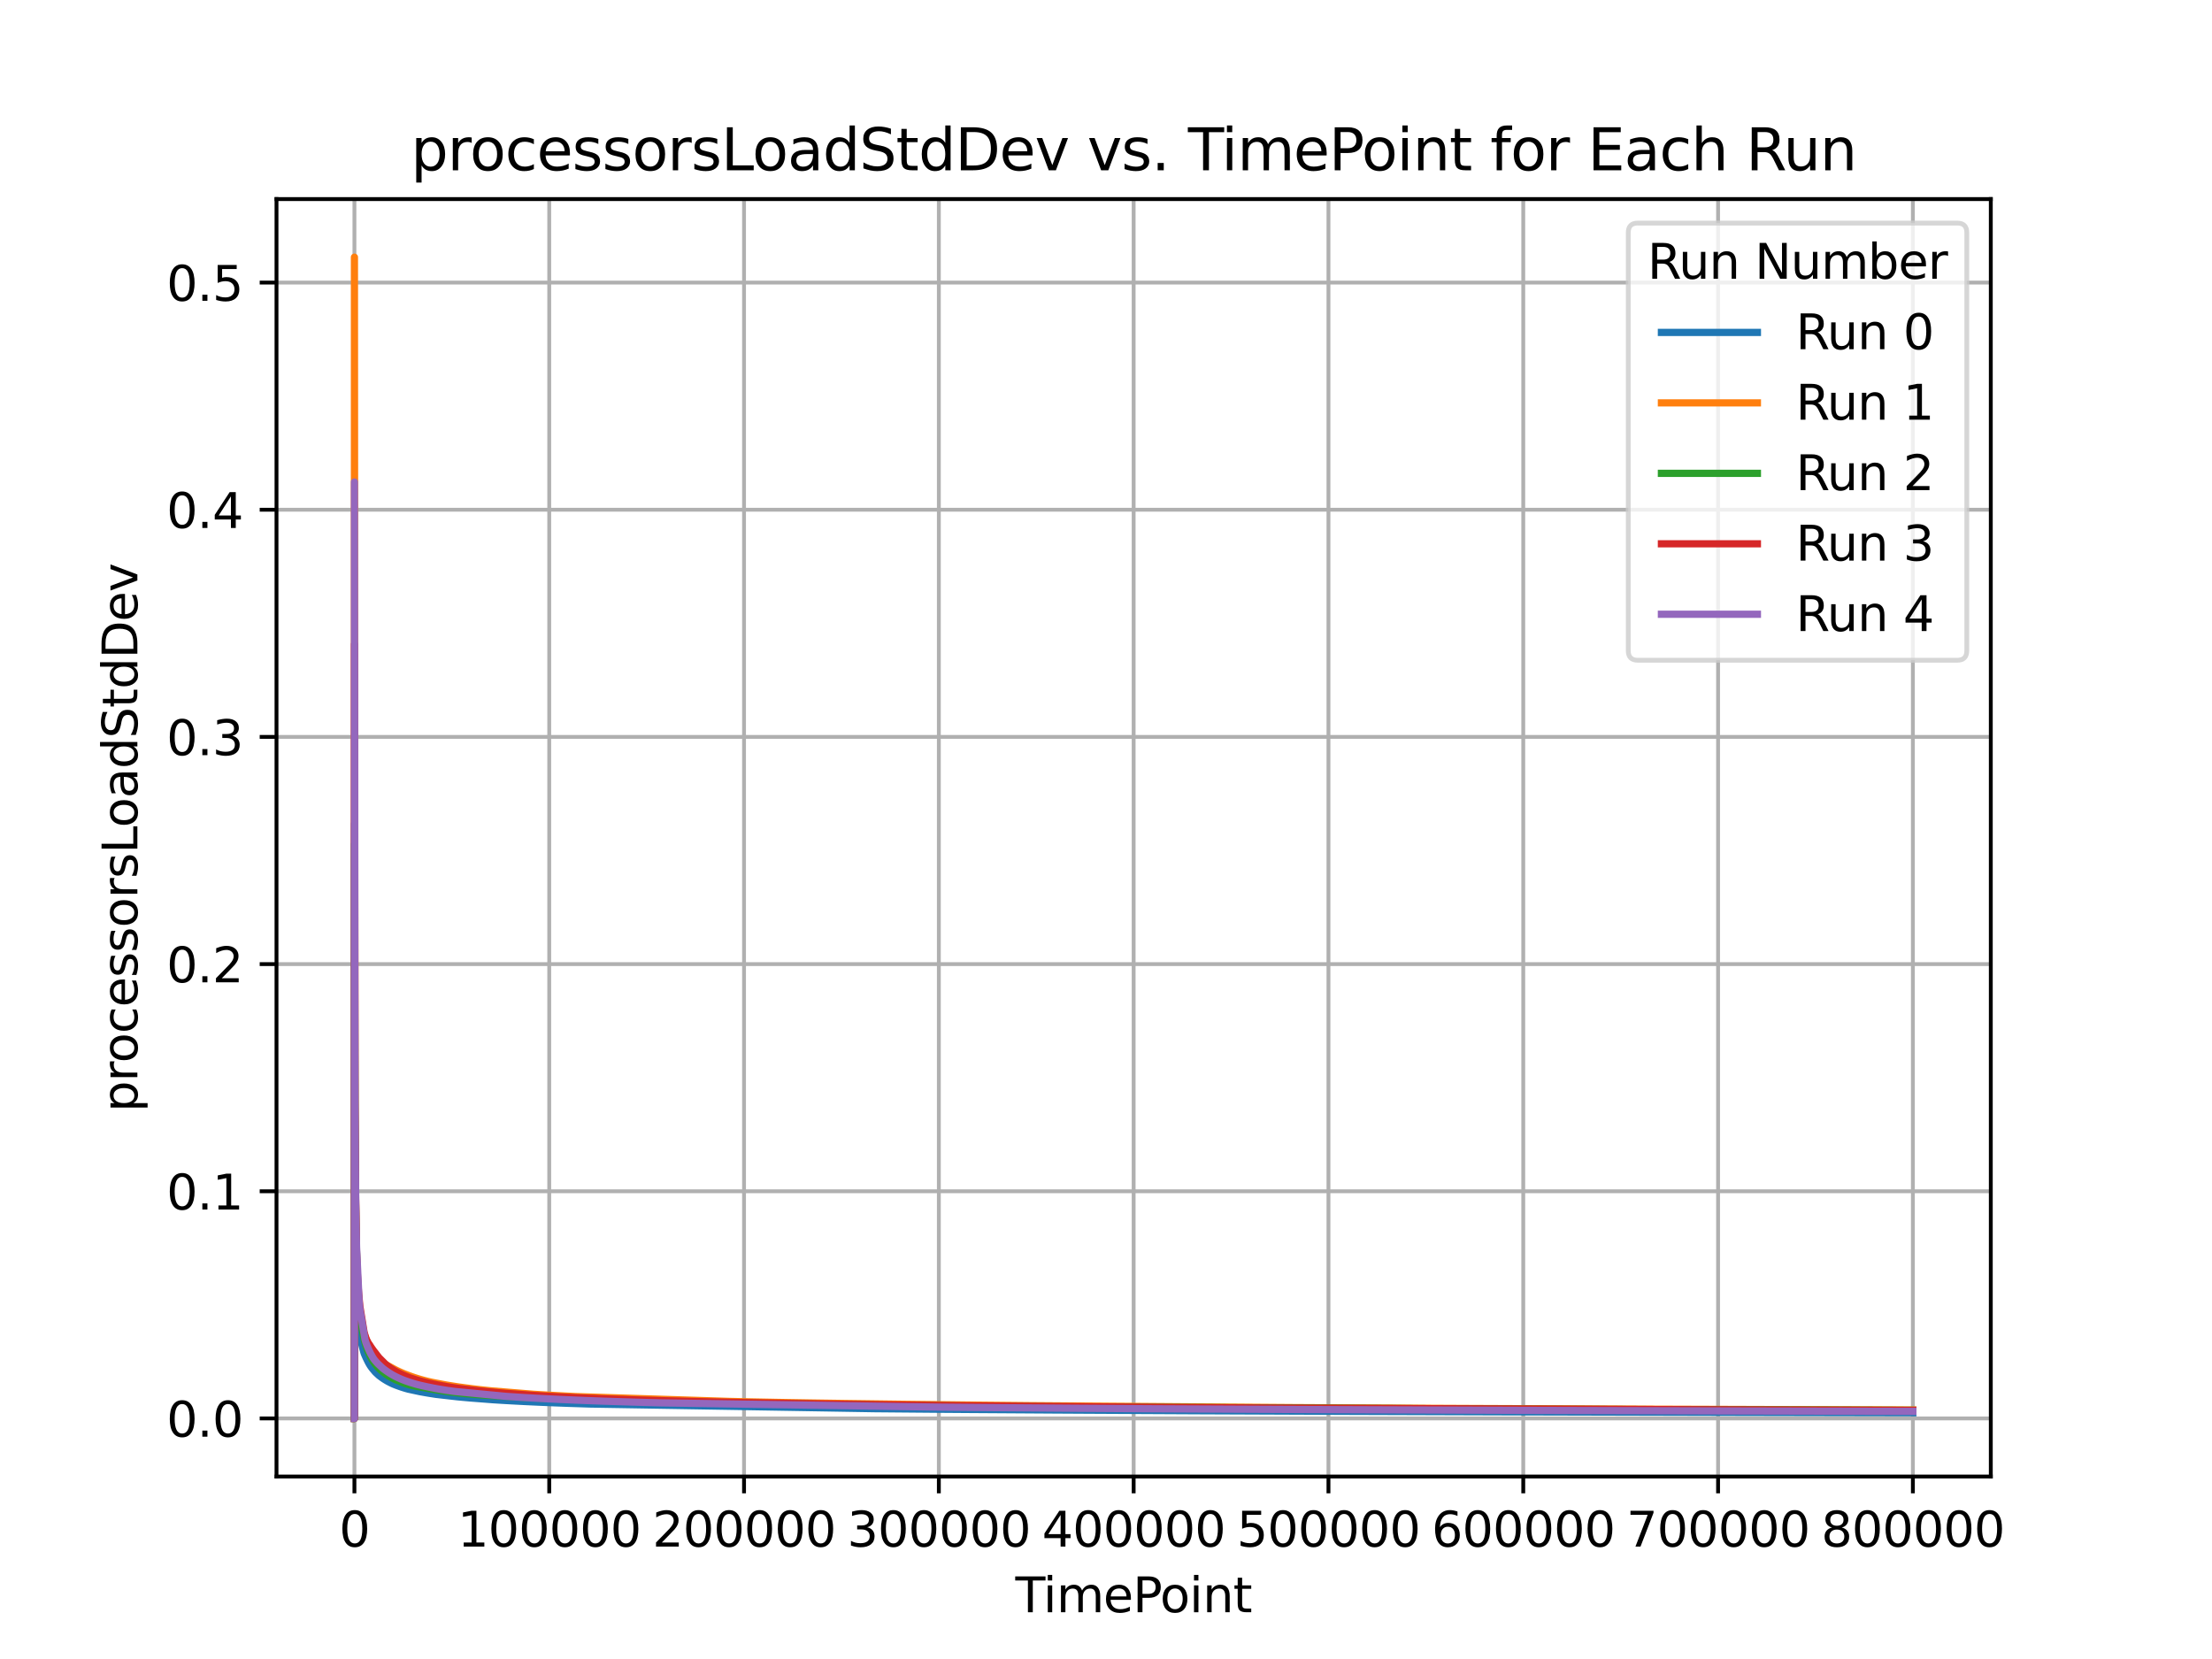 <?xml version="1.0" encoding="utf-8" standalone="no"?>
<!DOCTYPE svg PUBLIC "-//W3C//DTD SVG 1.1//EN"
  "http://www.w3.org/Graphics/SVG/1.1/DTD/svg11.dtd">
<svg xmlns:xlink="http://www.w3.org/1999/xlink" width="460.8pt" height="345.6pt" viewBox="0 0 460.8 345.6" xmlns="http://www.w3.org/2000/svg" version="1.1">
 <defs>
  <style type="text/css">*{stroke-linejoin: round; stroke-linecap: butt}</style>
 </defs>
 <g id="figure_1">
  <g id="patch_1">
   <path d="M 0 345.6 
L 460.8 345.6 
L 460.8 0 
L 0 0 
z
" style="fill: #ffffff"/>
  </g>
  <g id="axes_1">
   <g id="patch_2">
    <path d="M 57.6 307.584 
L 414.72 307.584 
L 414.72 41.472 
L 57.6 41.472 
z
" style="fill: #ffffff"/>
   </g>
   <g id="matplotlib.axis_1">
    <g id="xtick_1">
     <g id="line2d_1">
      <path d="M 73.833 307.584 
L 73.833 41.472 
" clip-path="url(#p0d9385234e)" style="fill: none; stroke: #b0b0b0; stroke-width: 0.8; stroke-linecap: square"/>
     </g>
     <g id="line2d_2">
      <defs>
       <path id="m49a37d97f3" d="M 0 0 
L 0 3.5 
" style="stroke: #000000; stroke-width: 0.8"/>
      </defs>
      <g>
       <use xlink:href="#m49a37d97f3" x="73.833" y="307.584" style="stroke: #000000; stroke-width: 0.8"/>
      </g>
     </g>
     <g id="text_1">
      <!-- 0 -->
      <g transform="translate(70.651 322.182) scale(0.1 -0.1)">
       <defs>
        <path id="DejaVuSans-30" d="M 2034 4250 
Q 1547 4250 1301 3770 
Q 1056 3291 1056 2328 
Q 1056 1369 1301 889 
Q 1547 409 2034 409 
Q 2525 409 2770 889 
Q 3016 1369 3016 2328 
Q 3016 3291 2770 3770 
Q 2525 4250 2034 4250 
z
M 2034 4750 
Q 2819 4750 3233 4129 
Q 3647 3509 3647 2328 
Q 3647 1150 3233 529 
Q 2819 -91 2034 -91 
Q 1250 -91 836 529 
Q 422 1150 422 2328 
Q 422 3509 836 4129 
Q 1250 4750 2034 4750 
z
" transform="scale(0.016)"/>
       </defs>
       <use xlink:href="#DejaVuSans-30"/>
      </g>
     </g>
    </g>
    <g id="xtick_2">
     <g id="line2d_3">
      <path d="M 114.415 307.584 
L 114.415 41.472 
" clip-path="url(#p0d9385234e)" style="fill: none; stroke: #b0b0b0; stroke-width: 0.8; stroke-linecap: square"/>
     </g>
     <g id="line2d_4">
      <g>
       <use xlink:href="#m49a37d97f3" x="114.415" y="307.584" style="stroke: #000000; stroke-width: 0.8"/>
      </g>
     </g>
     <g id="text_2">
      <!-- 100000 -->
      <g transform="translate(95.327 322.182) scale(0.1 -0.1)">
       <defs>
        <path id="DejaVuSans-31" d="M 794 531 
L 1825 531 
L 1825 4091 
L 703 3866 
L 703 4441 
L 1819 4666 
L 2450 4666 
L 2450 531 
L 3481 531 
L 3481 0 
L 794 0 
L 794 531 
z
" transform="scale(0.016)"/>
       </defs>
       <use xlink:href="#DejaVuSans-31"/>
       <use xlink:href="#DejaVuSans-30" x="63.623"/>
       <use xlink:href="#DejaVuSans-30" x="127.246"/>
       <use xlink:href="#DejaVuSans-30" x="190.869"/>
       <use xlink:href="#DejaVuSans-30" x="254.492"/>
       <use xlink:href="#DejaVuSans-30" x="318.115"/>
      </g>
     </g>
    </g>
    <g id="xtick_3">
     <g id="line2d_5">
      <path d="M 154.996 307.584 
L 154.996 41.472 
" clip-path="url(#p0d9385234e)" style="fill: none; stroke: #b0b0b0; stroke-width: 0.8; stroke-linecap: square"/>
     </g>
     <g id="line2d_6">
      <g>
       <use xlink:href="#m49a37d97f3" x="154.996" y="307.584" style="stroke: #000000; stroke-width: 0.8"/>
      </g>
     </g>
     <g id="text_3">
      <!-- 200000 -->
      <g transform="translate(135.909 322.182) scale(0.1 -0.1)">
       <defs>
        <path id="DejaVuSans-32" d="M 1228 531 
L 3431 531 
L 3431 0 
L 469 0 
L 469 531 
Q 828 903 1448 1529 
Q 2069 2156 2228 2338 
Q 2531 2678 2651 2914 
Q 2772 3150 2772 3378 
Q 2772 3750 2511 3984 
Q 2250 4219 1831 4219 
Q 1534 4219 1204 4116 
Q 875 4013 500 3803 
L 500 4441 
Q 881 4594 1212 4672 
Q 1544 4750 1819 4750 
Q 2544 4750 2975 4387 
Q 3406 4025 3406 3419 
Q 3406 3131 3298 2873 
Q 3191 2616 2906 2266 
Q 2828 2175 2409 1742 
Q 1991 1309 1228 531 
z
" transform="scale(0.016)"/>
       </defs>
       <use xlink:href="#DejaVuSans-32"/>
       <use xlink:href="#DejaVuSans-30" x="63.623"/>
       <use xlink:href="#DejaVuSans-30" x="127.246"/>
       <use xlink:href="#DejaVuSans-30" x="190.869"/>
       <use xlink:href="#DejaVuSans-30" x="254.492"/>
       <use xlink:href="#DejaVuSans-30" x="318.115"/>
      </g>
     </g>
    </g>
    <g id="xtick_4">
     <g id="line2d_7">
      <path d="M 195.578 307.584 
L 195.578 41.472 
" clip-path="url(#p0d9385234e)" style="fill: none; stroke: #b0b0b0; stroke-width: 0.8; stroke-linecap: square"/>
     </g>
     <g id="line2d_8">
      <g>
       <use xlink:href="#m49a37d97f3" x="195.578" y="307.584" style="stroke: #000000; stroke-width: 0.8"/>
      </g>
     </g>
     <g id="text_4">
      <!-- 300000 -->
      <g transform="translate(176.491 322.182) scale(0.1 -0.1)">
       <defs>
        <path id="DejaVuSans-33" d="M 2597 2516 
Q 3050 2419 3304 2112 
Q 3559 1806 3559 1356 
Q 3559 666 3084 287 
Q 2609 -91 1734 -91 
Q 1441 -91 1130 -33 
Q 819 25 488 141 
L 488 750 
Q 750 597 1062 519 
Q 1375 441 1716 441 
Q 2309 441 2620 675 
Q 2931 909 2931 1356 
Q 2931 1769 2642 2001 
Q 2353 2234 1838 2234 
L 1294 2234 
L 1294 2753 
L 1863 2753 
Q 2328 2753 2575 2939 
Q 2822 3125 2822 3475 
Q 2822 3834 2567 4026 
Q 2313 4219 1838 4219 
Q 1578 4219 1281 4162 
Q 984 4106 628 3988 
L 628 4550 
Q 988 4650 1302 4700 
Q 1616 4750 1894 4750 
Q 2613 4750 3031 4423 
Q 3450 4097 3450 3541 
Q 3450 3153 3228 2886 
Q 3006 2619 2597 2516 
z
" transform="scale(0.016)"/>
       </defs>
       <use xlink:href="#DejaVuSans-33"/>
       <use xlink:href="#DejaVuSans-30" x="63.623"/>
       <use xlink:href="#DejaVuSans-30" x="127.246"/>
       <use xlink:href="#DejaVuSans-30" x="190.869"/>
       <use xlink:href="#DejaVuSans-30" x="254.492"/>
       <use xlink:href="#DejaVuSans-30" x="318.115"/>
      </g>
     </g>
    </g>
    <g id="xtick_5">
     <g id="line2d_9">
      <path d="M 236.16 307.584 
L 236.16 41.472 
" clip-path="url(#p0d9385234e)" style="fill: none; stroke: #b0b0b0; stroke-width: 0.8; stroke-linecap: square"/>
     </g>
     <g id="line2d_10">
      <g>
       <use xlink:href="#m49a37d97f3" x="236.16" y="307.584" style="stroke: #000000; stroke-width: 0.8"/>
      </g>
     </g>
     <g id="text_5">
      <!-- 400000 -->
      <g transform="translate(217.073 322.182) scale(0.1 -0.1)">
       <defs>
        <path id="DejaVuSans-34" d="M 2419 4116 
L 825 1625 
L 2419 1625 
L 2419 4116 
z
M 2253 4666 
L 3047 4666 
L 3047 1625 
L 3713 1625 
L 3713 1100 
L 3047 1100 
L 3047 0 
L 2419 0 
L 2419 1100 
L 313 1100 
L 313 1709 
L 2253 4666 
z
" transform="scale(0.016)"/>
       </defs>
       <use xlink:href="#DejaVuSans-34"/>
       <use xlink:href="#DejaVuSans-30" x="63.623"/>
       <use xlink:href="#DejaVuSans-30" x="127.246"/>
       <use xlink:href="#DejaVuSans-30" x="190.869"/>
       <use xlink:href="#DejaVuSans-30" x="254.492"/>
       <use xlink:href="#DejaVuSans-30" x="318.115"/>
      </g>
     </g>
    </g>
    <g id="xtick_6">
     <g id="line2d_11">
      <path d="M 276.742 307.584 
L 276.742 41.472 
" clip-path="url(#p0d9385234e)" style="fill: none; stroke: #b0b0b0; stroke-width: 0.8; stroke-linecap: square"/>
     </g>
     <g id="line2d_12">
      <g>
       <use xlink:href="#m49a37d97f3" x="276.742" y="307.584" style="stroke: #000000; stroke-width: 0.8"/>
      </g>
     </g>
     <g id="text_6">
      <!-- 500000 -->
      <g transform="translate(257.654 322.182) scale(0.1 -0.1)">
       <defs>
        <path id="DejaVuSans-35" d="M 691 4666 
L 3169 4666 
L 3169 4134 
L 1269 4134 
L 1269 2991 
Q 1406 3038 1543 3061 
Q 1681 3084 1819 3084 
Q 2600 3084 3056 2656 
Q 3513 2228 3513 1497 
Q 3513 744 3044 326 
Q 2575 -91 1722 -91 
Q 1428 -91 1123 -41 
Q 819 9 494 109 
L 494 744 
Q 775 591 1075 516 
Q 1375 441 1709 441 
Q 2250 441 2565 725 
Q 2881 1009 2881 1497 
Q 2881 1984 2565 2268 
Q 2250 2553 1709 2553 
Q 1456 2553 1204 2497 
Q 953 2441 691 2322 
L 691 4666 
z
" transform="scale(0.016)"/>
       </defs>
       <use xlink:href="#DejaVuSans-35"/>
       <use xlink:href="#DejaVuSans-30" x="63.623"/>
       <use xlink:href="#DejaVuSans-30" x="127.246"/>
       <use xlink:href="#DejaVuSans-30" x="190.869"/>
       <use xlink:href="#DejaVuSans-30" x="254.492"/>
       <use xlink:href="#DejaVuSans-30" x="318.115"/>
      </g>
     </g>
    </g>
    <g id="xtick_7">
     <g id="line2d_13">
      <path d="M 317.324 307.584 
L 317.324 41.472 
" clip-path="url(#p0d9385234e)" style="fill: none; stroke: #b0b0b0; stroke-width: 0.8; stroke-linecap: square"/>
     </g>
     <g id="line2d_14">
      <g>
       <use xlink:href="#m49a37d97f3" x="317.324" y="307.584" style="stroke: #000000; stroke-width: 0.8"/>
      </g>
     </g>
     <g id="text_7">
      <!-- 600000 -->
      <g transform="translate(298.236 322.182) scale(0.1 -0.1)">
       <defs>
        <path id="DejaVuSans-36" d="M 2113 2584 
Q 1688 2584 1439 2293 
Q 1191 2003 1191 1497 
Q 1191 994 1439 701 
Q 1688 409 2113 409 
Q 2538 409 2786 701 
Q 3034 994 3034 1497 
Q 3034 2003 2786 2293 
Q 2538 2584 2113 2584 
z
M 3366 4563 
L 3366 3988 
Q 3128 4100 2886 4159 
Q 2644 4219 2406 4219 
Q 1781 4219 1451 3797 
Q 1122 3375 1075 2522 
Q 1259 2794 1537 2939 
Q 1816 3084 2150 3084 
Q 2853 3084 3261 2657 
Q 3669 2231 3669 1497 
Q 3669 778 3244 343 
Q 2819 -91 2113 -91 
Q 1303 -91 875 529 
Q 447 1150 447 2328 
Q 447 3434 972 4092 
Q 1497 4750 2381 4750 
Q 2619 4750 2861 4703 
Q 3103 4656 3366 4563 
z
" transform="scale(0.016)"/>
       </defs>
       <use xlink:href="#DejaVuSans-36"/>
       <use xlink:href="#DejaVuSans-30" x="63.623"/>
       <use xlink:href="#DejaVuSans-30" x="127.246"/>
       <use xlink:href="#DejaVuSans-30" x="190.869"/>
       <use xlink:href="#DejaVuSans-30" x="254.492"/>
       <use xlink:href="#DejaVuSans-30" x="318.115"/>
      </g>
     </g>
    </g>
    <g id="xtick_8">
     <g id="line2d_15">
      <path d="M 357.906 307.584 
L 357.906 41.472 
" clip-path="url(#p0d9385234e)" style="fill: none; stroke: #b0b0b0; stroke-width: 0.8; stroke-linecap: square"/>
     </g>
     <g id="line2d_16">
      <g>
       <use xlink:href="#m49a37d97f3" x="357.906" y="307.584" style="stroke: #000000; stroke-width: 0.8"/>
      </g>
     </g>
     <g id="text_8">
      <!-- 700000 -->
      <g transform="translate(338.818 322.182) scale(0.1 -0.1)">
       <defs>
        <path id="DejaVuSans-37" d="M 525 4666 
L 3525 4666 
L 3525 4397 
L 1831 0 
L 1172 0 
L 2766 4134 
L 525 4134 
L 525 4666 
z
" transform="scale(0.016)"/>
       </defs>
       <use xlink:href="#DejaVuSans-37"/>
       <use xlink:href="#DejaVuSans-30" x="63.623"/>
       <use xlink:href="#DejaVuSans-30" x="127.246"/>
       <use xlink:href="#DejaVuSans-30" x="190.869"/>
       <use xlink:href="#DejaVuSans-30" x="254.492"/>
       <use xlink:href="#DejaVuSans-30" x="318.115"/>
      </g>
     </g>
    </g>
    <g id="xtick_9">
     <g id="line2d_17">
      <path d="M 398.488 307.584 
L 398.488 41.472 
" clip-path="url(#p0d9385234e)" style="fill: none; stroke: #b0b0b0; stroke-width: 0.8; stroke-linecap: square"/>
     </g>
     <g id="line2d_18">
      <g>
       <use xlink:href="#m49a37d97f3" x="398.488" y="307.584" style="stroke: #000000; stroke-width: 0.8"/>
      </g>
     </g>
     <g id="text_9">
      <!-- 800000 -->
      <g transform="translate(379.4 322.182) scale(0.1 -0.1)">
       <defs>
        <path id="DejaVuSans-38" d="M 2034 2216 
Q 1584 2216 1326 1975 
Q 1069 1734 1069 1313 
Q 1069 891 1326 650 
Q 1584 409 2034 409 
Q 2484 409 2743 651 
Q 3003 894 3003 1313 
Q 3003 1734 2745 1975 
Q 2488 2216 2034 2216 
z
M 1403 2484 
Q 997 2584 770 2862 
Q 544 3141 544 3541 
Q 544 4100 942 4425 
Q 1341 4750 2034 4750 
Q 2731 4750 3128 4425 
Q 3525 4100 3525 3541 
Q 3525 3141 3298 2862 
Q 3072 2584 2669 2484 
Q 3125 2378 3379 2068 
Q 3634 1759 3634 1313 
Q 3634 634 3220 271 
Q 2806 -91 2034 -91 
Q 1263 -91 848 271 
Q 434 634 434 1313 
Q 434 1759 690 2068 
Q 947 2378 1403 2484 
z
M 1172 3481 
Q 1172 3119 1398 2916 
Q 1625 2713 2034 2713 
Q 2441 2713 2670 2916 
Q 2900 3119 2900 3481 
Q 2900 3844 2670 4047 
Q 2441 4250 2034 4250 
Q 1625 4250 1398 4047 
Q 1172 3844 1172 3481 
z
" transform="scale(0.016)"/>
       </defs>
       <use xlink:href="#DejaVuSans-38"/>
       <use xlink:href="#DejaVuSans-30" x="63.623"/>
       <use xlink:href="#DejaVuSans-30" x="127.246"/>
       <use xlink:href="#DejaVuSans-30" x="190.869"/>
       <use xlink:href="#DejaVuSans-30" x="254.492"/>
       <use xlink:href="#DejaVuSans-30" x="318.115"/>
      </g>
     </g>
    </g>
    <g id="text_10">
     <!-- TimePoint -->
     <g transform="translate(211.515 335.861) scale(0.1 -0.1)">
      <defs>
       <path id="DejaVuSans-54" d="M -19 4666 
L 3928 4666 
L 3928 4134 
L 2272 4134 
L 2272 0 
L 1638 0 
L 1638 4134 
L -19 4134 
L -19 4666 
z
" transform="scale(0.016)"/>
       <path id="DejaVuSans-69" d="M 603 3500 
L 1178 3500 
L 1178 0 
L 603 0 
L 603 3500 
z
M 603 4863 
L 1178 4863 
L 1178 4134 
L 603 4134 
L 603 4863 
z
" transform="scale(0.016)"/>
       <path id="DejaVuSans-6d" d="M 3328 2828 
Q 3544 3216 3844 3400 
Q 4144 3584 4550 3584 
Q 5097 3584 5394 3201 
Q 5691 2819 5691 2113 
L 5691 0 
L 5113 0 
L 5113 2094 
Q 5113 2597 4934 2840 
Q 4756 3084 4391 3084 
Q 3944 3084 3684 2787 
Q 3425 2491 3425 1978 
L 3425 0 
L 2847 0 
L 2847 2094 
Q 2847 2600 2669 2842 
Q 2491 3084 2119 3084 
Q 1678 3084 1418 2786 
Q 1159 2488 1159 1978 
L 1159 0 
L 581 0 
L 581 3500 
L 1159 3500 
L 1159 2956 
Q 1356 3278 1631 3431 
Q 1906 3584 2284 3584 
Q 2666 3584 2933 3390 
Q 3200 3197 3328 2828 
z
" transform="scale(0.016)"/>
       <path id="DejaVuSans-65" d="M 3597 1894 
L 3597 1613 
L 953 1613 
Q 991 1019 1311 708 
Q 1631 397 2203 397 
Q 2534 397 2845 478 
Q 3156 559 3463 722 
L 3463 178 
Q 3153 47 2828 -22 
Q 2503 -91 2169 -91 
Q 1331 -91 842 396 
Q 353 884 353 1716 
Q 353 2575 817 3079 
Q 1281 3584 2069 3584 
Q 2775 3584 3186 3129 
Q 3597 2675 3597 1894 
z
M 3022 2063 
Q 3016 2534 2758 2815 
Q 2500 3097 2075 3097 
Q 1594 3097 1305 2825 
Q 1016 2553 972 2059 
L 3022 2063 
z
" transform="scale(0.016)"/>
       <path id="DejaVuSans-50" d="M 1259 4147 
L 1259 2394 
L 2053 2394 
Q 2494 2394 2734 2622 
Q 2975 2850 2975 3272 
Q 2975 3691 2734 3919 
Q 2494 4147 2053 4147 
L 1259 4147 
z
M 628 4666 
L 2053 4666 
Q 2838 4666 3239 4311 
Q 3641 3956 3641 3272 
Q 3641 2581 3239 2228 
Q 2838 1875 2053 1875 
L 1259 1875 
L 1259 0 
L 628 0 
L 628 4666 
z
" transform="scale(0.016)"/>
       <path id="DejaVuSans-6f" d="M 1959 3097 
Q 1497 3097 1228 2736 
Q 959 2375 959 1747 
Q 959 1119 1226 758 
Q 1494 397 1959 397 
Q 2419 397 2687 759 
Q 2956 1122 2956 1747 
Q 2956 2369 2687 2733 
Q 2419 3097 1959 3097 
z
M 1959 3584 
Q 2709 3584 3137 3096 
Q 3566 2609 3566 1747 
Q 3566 888 3137 398 
Q 2709 -91 1959 -91 
Q 1206 -91 779 398 
Q 353 888 353 1747 
Q 353 2609 779 3096 
Q 1206 3584 1959 3584 
z
" transform="scale(0.016)"/>
       <path id="DejaVuSans-6e" d="M 3513 2113 
L 3513 0 
L 2938 0 
L 2938 2094 
Q 2938 2591 2744 2837 
Q 2550 3084 2163 3084 
Q 1697 3084 1428 2787 
Q 1159 2491 1159 1978 
L 1159 0 
L 581 0 
L 581 3500 
L 1159 3500 
L 1159 2956 
Q 1366 3272 1645 3428 
Q 1925 3584 2291 3584 
Q 2894 3584 3203 3211 
Q 3513 2838 3513 2113 
z
" transform="scale(0.016)"/>
       <path id="DejaVuSans-74" d="M 1172 4494 
L 1172 3500 
L 2356 3500 
L 2356 3053 
L 1172 3053 
L 1172 1153 
Q 1172 725 1289 603 
Q 1406 481 1766 481 
L 2356 481 
L 2356 0 
L 1766 0 
Q 1100 0 847 248 
Q 594 497 594 1153 
L 594 3053 
L 172 3053 
L 172 3500 
L 594 3500 
L 594 4494 
L 1172 4494 
z
" transform="scale(0.016)"/>
      </defs>
      <use xlink:href="#DejaVuSans-54"/>
      <use xlink:href="#DejaVuSans-69" x="57.959"/>
      <use xlink:href="#DejaVuSans-6d" x="85.742"/>
      <use xlink:href="#DejaVuSans-65" x="183.154"/>
      <use xlink:href="#DejaVuSans-50" x="244.678"/>
      <use xlink:href="#DejaVuSans-6f" x="301.355"/>
      <use xlink:href="#DejaVuSans-69" x="362.537"/>
      <use xlink:href="#DejaVuSans-6e" x="390.32"/>
      <use xlink:href="#DejaVuSans-74" x="453.699"/>
     </g>
    </g>
   </g>
   <g id="matplotlib.axis_2">
    <g id="ytick_1">
     <g id="line2d_19">
      <path d="M 57.6 295.488 
L 414.72 295.488 
" clip-path="url(#p0d9385234e)" style="fill: none; stroke: #b0b0b0; stroke-width: 0.8; stroke-linecap: square"/>
     </g>
     <g id="line2d_20">
      <defs>
       <path id="mc23ff380b9" d="M 0 0 
L -3.5 0 
" style="stroke: #000000; stroke-width: 0.8"/>
      </defs>
      <g>
       <use xlink:href="#mc23ff380b9" x="57.6" y="295.488" style="stroke: #000000; stroke-width: 0.8"/>
      </g>
     </g>
     <g id="text_11">
      <!-- 0.0 -->
      <g transform="translate(34.697 299.287) scale(0.1 -0.1)">
       <defs>
        <path id="DejaVuSans-2e" d="M 684 794 
L 1344 794 
L 1344 0 
L 684 0 
L 684 794 
z
" transform="scale(0.016)"/>
       </defs>
       <use xlink:href="#DejaVuSans-30"/>
       <use xlink:href="#DejaVuSans-2e" x="63.623"/>
       <use xlink:href="#DejaVuSans-30" x="95.41"/>
      </g>
     </g>
    </g>
    <g id="ytick_2">
     <g id="line2d_21">
      <path d="M 57.6 248.163 
L 414.72 248.163 
" clip-path="url(#p0d9385234e)" style="fill: none; stroke: #b0b0b0; stroke-width: 0.8; stroke-linecap: square"/>
     </g>
     <g id="line2d_22">
      <g>
       <use xlink:href="#mc23ff380b9" x="57.6" y="248.163" style="stroke: #000000; stroke-width: 0.8"/>
      </g>
     </g>
     <g id="text_12">
      <!-- 0.1 -->
      <g transform="translate(34.697 251.962) scale(0.1 -0.1)">
       <use xlink:href="#DejaVuSans-30"/>
       <use xlink:href="#DejaVuSans-2e" x="63.623"/>
       <use xlink:href="#DejaVuSans-31" x="95.41"/>
      </g>
     </g>
    </g>
    <g id="ytick_3">
     <g id="line2d_23">
      <path d="M 57.6 200.837 
L 414.72 200.837 
" clip-path="url(#p0d9385234e)" style="fill: none; stroke: #b0b0b0; stroke-width: 0.8; stroke-linecap: square"/>
     </g>
     <g id="line2d_24">
      <g>
       <use xlink:href="#mc23ff380b9" x="57.6" y="200.837" style="stroke: #000000; stroke-width: 0.8"/>
      </g>
     </g>
     <g id="text_13">
      <!-- 0.2 -->
      <g transform="translate(34.697 204.636) scale(0.1 -0.1)">
       <use xlink:href="#DejaVuSans-30"/>
       <use xlink:href="#DejaVuSans-2e" x="63.623"/>
       <use xlink:href="#DejaVuSans-32" x="95.41"/>
      </g>
     </g>
    </g>
    <g id="ytick_4">
     <g id="line2d_25">
      <path d="M 57.6 153.512 
L 414.72 153.512 
" clip-path="url(#p0d9385234e)" style="fill: none; stroke: #b0b0b0; stroke-width: 0.8; stroke-linecap: square"/>
     </g>
     <g id="line2d_26">
      <g>
       <use xlink:href="#mc23ff380b9" x="57.6" y="153.512" style="stroke: #000000; stroke-width: 0.8"/>
      </g>
     </g>
     <g id="text_14">
      <!-- 0.3 -->
      <g transform="translate(34.697 157.311) scale(0.1 -0.1)">
       <use xlink:href="#DejaVuSans-30"/>
       <use xlink:href="#DejaVuSans-2e" x="63.623"/>
       <use xlink:href="#DejaVuSans-33" x="95.41"/>
      </g>
     </g>
    </g>
    <g id="ytick_5">
     <g id="line2d_27">
      <path d="M 57.6 106.186 
L 414.72 106.186 
" clip-path="url(#p0d9385234e)" style="fill: none; stroke: #b0b0b0; stroke-width: 0.8; stroke-linecap: square"/>
     </g>
     <g id="line2d_28">
      <g>
       <use xlink:href="#mc23ff380b9" x="57.6" y="106.186" style="stroke: #000000; stroke-width: 0.8"/>
      </g>
     </g>
     <g id="text_15">
      <!-- 0.4 -->
      <g transform="translate(34.697 109.986) scale(0.1 -0.1)">
       <use xlink:href="#DejaVuSans-30"/>
       <use xlink:href="#DejaVuSans-2e" x="63.623"/>
       <use xlink:href="#DejaVuSans-34" x="95.41"/>
      </g>
     </g>
    </g>
    <g id="ytick_6">
     <g id="line2d_29">
      <path d="M 57.6 58.861 
L 414.72 58.861 
" clip-path="url(#p0d9385234e)" style="fill: none; stroke: #b0b0b0; stroke-width: 0.8; stroke-linecap: square"/>
     </g>
     <g id="line2d_30">
      <g>
       <use xlink:href="#mc23ff380b9" x="57.6" y="58.861" style="stroke: #000000; stroke-width: 0.8"/>
      </g>
     </g>
     <g id="text_16">
      <!-- 0.5 -->
      <g transform="translate(34.697 62.66) scale(0.1 -0.1)">
       <use xlink:href="#DejaVuSans-30"/>
       <use xlink:href="#DejaVuSans-2e" x="63.623"/>
       <use xlink:href="#DejaVuSans-35" x="95.41"/>
      </g>
     </g>
    </g>
    <g id="text_17">
     <!-- processorsLoadStdDev -->
     <g transform="translate(28.617 231.65) rotate(-90) scale(0.1 -0.1)">
      <defs>
       <path id="DejaVuSans-70" d="M 1159 525 
L 1159 -1331 
L 581 -1331 
L 581 3500 
L 1159 3500 
L 1159 2969 
Q 1341 3281 1617 3432 
Q 1894 3584 2278 3584 
Q 2916 3584 3314 3078 
Q 3713 2572 3713 1747 
Q 3713 922 3314 415 
Q 2916 -91 2278 -91 
Q 1894 -91 1617 61 
Q 1341 213 1159 525 
z
M 3116 1747 
Q 3116 2381 2855 2742 
Q 2594 3103 2138 3103 
Q 1681 3103 1420 2742 
Q 1159 2381 1159 1747 
Q 1159 1113 1420 752 
Q 1681 391 2138 391 
Q 2594 391 2855 752 
Q 3116 1113 3116 1747 
z
" transform="scale(0.016)"/>
       <path id="DejaVuSans-72" d="M 2631 2963 
Q 2534 3019 2420 3045 
Q 2306 3072 2169 3072 
Q 1681 3072 1420 2755 
Q 1159 2438 1159 1844 
L 1159 0 
L 581 0 
L 581 3500 
L 1159 3500 
L 1159 2956 
Q 1341 3275 1631 3429 
Q 1922 3584 2338 3584 
Q 2397 3584 2469 3576 
Q 2541 3569 2628 3553 
L 2631 2963 
z
" transform="scale(0.016)"/>
       <path id="DejaVuSans-63" d="M 3122 3366 
L 3122 2828 
Q 2878 2963 2633 3030 
Q 2388 3097 2138 3097 
Q 1578 3097 1268 2742 
Q 959 2388 959 1747 
Q 959 1106 1268 751 
Q 1578 397 2138 397 
Q 2388 397 2633 464 
Q 2878 531 3122 666 
L 3122 134 
Q 2881 22 2623 -34 
Q 2366 -91 2075 -91 
Q 1284 -91 818 406 
Q 353 903 353 1747 
Q 353 2603 823 3093 
Q 1294 3584 2113 3584 
Q 2378 3584 2631 3529 
Q 2884 3475 3122 3366 
z
" transform="scale(0.016)"/>
       <path id="DejaVuSans-73" d="M 2834 3397 
L 2834 2853 
Q 2591 2978 2328 3040 
Q 2066 3103 1784 3103 
Q 1356 3103 1142 2972 
Q 928 2841 928 2578 
Q 928 2378 1081 2264 
Q 1234 2150 1697 2047 
L 1894 2003 
Q 2506 1872 2764 1633 
Q 3022 1394 3022 966 
Q 3022 478 2636 193 
Q 2250 -91 1575 -91 
Q 1294 -91 989 -36 
Q 684 19 347 128 
L 347 722 
Q 666 556 975 473 
Q 1284 391 1588 391 
Q 1994 391 2212 530 
Q 2431 669 2431 922 
Q 2431 1156 2273 1281 
Q 2116 1406 1581 1522 
L 1381 1569 
Q 847 1681 609 1914 
Q 372 2147 372 2553 
Q 372 3047 722 3315 
Q 1072 3584 1716 3584 
Q 2034 3584 2315 3537 
Q 2597 3491 2834 3397 
z
" transform="scale(0.016)"/>
       <path id="DejaVuSans-4c" d="M 628 4666 
L 1259 4666 
L 1259 531 
L 3531 531 
L 3531 0 
L 628 0 
L 628 4666 
z
" transform="scale(0.016)"/>
       <path id="DejaVuSans-61" d="M 2194 1759 
Q 1497 1759 1228 1600 
Q 959 1441 959 1056 
Q 959 750 1161 570 
Q 1363 391 1709 391 
Q 2188 391 2477 730 
Q 2766 1069 2766 1631 
L 2766 1759 
L 2194 1759 
z
M 3341 1997 
L 3341 0 
L 2766 0 
L 2766 531 
Q 2569 213 2275 61 
Q 1981 -91 1556 -91 
Q 1019 -91 701 211 
Q 384 513 384 1019 
Q 384 1609 779 1909 
Q 1175 2209 1959 2209 
L 2766 2209 
L 2766 2266 
Q 2766 2663 2505 2880 
Q 2244 3097 1772 3097 
Q 1472 3097 1187 3025 
Q 903 2953 641 2809 
L 641 3341 
Q 956 3463 1253 3523 
Q 1550 3584 1831 3584 
Q 2591 3584 2966 3190 
Q 3341 2797 3341 1997 
z
" transform="scale(0.016)"/>
       <path id="DejaVuSans-64" d="M 2906 2969 
L 2906 4863 
L 3481 4863 
L 3481 0 
L 2906 0 
L 2906 525 
Q 2725 213 2448 61 
Q 2172 -91 1784 -91 
Q 1150 -91 751 415 
Q 353 922 353 1747 
Q 353 2572 751 3078 
Q 1150 3584 1784 3584 
Q 2172 3584 2448 3432 
Q 2725 3281 2906 2969 
z
M 947 1747 
Q 947 1113 1208 752 
Q 1469 391 1925 391 
Q 2381 391 2643 752 
Q 2906 1113 2906 1747 
Q 2906 2381 2643 2742 
Q 2381 3103 1925 3103 
Q 1469 3103 1208 2742 
Q 947 2381 947 1747 
z
" transform="scale(0.016)"/>
       <path id="DejaVuSans-53" d="M 3425 4513 
L 3425 3897 
Q 3066 4069 2747 4153 
Q 2428 4238 2131 4238 
Q 1616 4238 1336 4038 
Q 1056 3838 1056 3469 
Q 1056 3159 1242 3001 
Q 1428 2844 1947 2747 
L 2328 2669 
Q 3034 2534 3370 2195 
Q 3706 1856 3706 1288 
Q 3706 609 3251 259 
Q 2797 -91 1919 -91 
Q 1588 -91 1214 -16 
Q 841 59 441 206 
L 441 856 
Q 825 641 1194 531 
Q 1563 422 1919 422 
Q 2459 422 2753 634 
Q 3047 847 3047 1241 
Q 3047 1584 2836 1778 
Q 2625 1972 2144 2069 
L 1759 2144 
Q 1053 2284 737 2584 
Q 422 2884 422 3419 
Q 422 4038 858 4394 
Q 1294 4750 2059 4750 
Q 2388 4750 2728 4690 
Q 3069 4631 3425 4513 
z
" transform="scale(0.016)"/>
       <path id="DejaVuSans-44" d="M 1259 4147 
L 1259 519 
L 2022 519 
Q 2988 519 3436 956 
Q 3884 1394 3884 2338 
Q 3884 3275 3436 3711 
Q 2988 4147 2022 4147 
L 1259 4147 
z
M 628 4666 
L 1925 4666 
Q 3281 4666 3915 4102 
Q 4550 3538 4550 2338 
Q 4550 1131 3912 565 
Q 3275 0 1925 0 
L 628 0 
L 628 4666 
z
" transform="scale(0.016)"/>
       <path id="DejaVuSans-76" d="M 191 3500 
L 800 3500 
L 1894 563 
L 2988 3500 
L 3597 3500 
L 2284 0 
L 1503 0 
L 191 3500 
z
" transform="scale(0.016)"/>
      </defs>
      <use xlink:href="#DejaVuSans-70"/>
      <use xlink:href="#DejaVuSans-72" x="63.477"/>
      <use xlink:href="#DejaVuSans-6f" x="102.34"/>
      <use xlink:href="#DejaVuSans-63" x="163.521"/>
      <use xlink:href="#DejaVuSans-65" x="218.502"/>
      <use xlink:href="#DejaVuSans-73" x="280.025"/>
      <use xlink:href="#DejaVuSans-73" x="332.125"/>
      <use xlink:href="#DejaVuSans-6f" x="384.225"/>
      <use xlink:href="#DejaVuSans-72" x="445.406"/>
      <use xlink:href="#DejaVuSans-73" x="486.52"/>
      <use xlink:href="#DejaVuSans-4c" x="538.619"/>
      <use xlink:href="#DejaVuSans-6f" x="592.582"/>
      <use xlink:href="#DejaVuSans-61" x="653.764"/>
      <use xlink:href="#DejaVuSans-64" x="715.043"/>
      <use xlink:href="#DejaVuSans-53" x="778.52"/>
      <use xlink:href="#DejaVuSans-74" x="841.996"/>
      <use xlink:href="#DejaVuSans-64" x="881.205"/>
      <use xlink:href="#DejaVuSans-44" x="944.682"/>
      <use xlink:href="#DejaVuSans-65" x="1021.684"/>
      <use xlink:href="#DejaVuSans-76" x="1083.207"/>
     </g>
    </g>
   </g>
   <g id="line2d_31">
    <path d="M 73.833 295.488 
L 73.835 295.488 
L 73.835 295.488 
L 73.835 171.637 
L 73.944 252.603 
L 74.29 269.449 
L 74.383 271.131 
L 74.512 273.19 
L 74.774 276.352 
L 74.788 276.458 
L 74.941 277.663 
L 74.956 277.77 
L 75.19 279.124 
L 75.211 279.233 
L 75.211 279.233 
L 75.321 279.798 
L 75.348 279.917 
L 75.348 279.917 
L 75.457 280.418 
L 75.484 280.526 
L 75.595 280.979 
L 75.625 281.09 
L 75.625 281.09 
L 75.736 281.506 
L 75.781 281.658 
L 75.781 281.658 
L 75.892 282.021 
L 76.235 282.803 
L 76.336 283.012 
L 76.588 283.526 
L 76.643 283.635 
L 76.77 283.88 
L 76.829 283.99 
L 77.011 284.302 
L 77.079 284.412 
L 77.27 284.702 
L 77.35 284.812 
L 77.35 284.812 
L 77.461 284.965 
L 77.549 285.075 
L 77.549 285.076 
L 78.139 285.779 
L 78.25 285.899 
L 78.91 286.511 
L 78.91 286.511 
L 79.02 286.601 
L 79.169 286.712 
L 79.281 286.795 
L 79.429 286.904 
L 79.541 286.986 
L 79.7 287.097 
L 79.7 287.097 
L 79.81 287.175 
L 79.977 287.285 
L 79.977 287.285 
L 80.088 287.356 
L 80.539 287.63 
L 80.733 287.741 
L 81.424 288.101 
L 81.699 288.23 
L 81.809 288.28 
L 82.072 288.391 
L 82.479 288.552 
L 82.833 288.683 
L 82.975 288.736 
L 83.285 288.847 
L 83.285 288.847 
L 83.698 288.988 
L 84.046 289.098 
L 84.158 289.134 
L 84.53 289.244 
L 84.642 289.277 
L 85.044 289.388 
L 87.425 289.903 
L 88.043 290.014 
L 88.362 290.071 
L 88.998 290.182 
L 88.998 290.182 
L 89.108 290.201 
L 90.794 290.466 
L 95.239 290.975 
L 96.42 291.086 
L 96.42 291.086 
L 96.531 291.097 
L 97.759 291.207 
L 97.759 291.208 
L 102.63 291.584 
L 104.383 291.695 
L 104.383 291.695 
L 104.494 291.702 
L 106.446 291.813 
L 106.446 291.813 
L 106.556 291.819 
L 108.905 291.942 
L 109.017 291.948 
L 109.51 291.972 
L 112.714 292.117 
L 112.869 292.124 
L 115.595 292.235 
L 115.707 292.24 
L 118.769 292.351 
L 118.769 292.351 
L 122.867 292.483 
L 182.124 293.455 
L 195.12 293.566 
L 201.733 293.614 
L 219.184 293.725 
L 219.184 293.725 
L 219.295 293.726 
L 226.711 293.768 
L 248.61 293.879 
L 248.61 293.879 
L 248.721 293.88 
L 280.482 294.006 
L 281.444 294.009 
L 317.229 294.12 
L 317.229 294.12 
L 317.34 294.121 
L 362.714 294.232 
L 398.487 294.302 
L 398.487 294.302 
" clip-path="url(#p0d9385234e)" style="fill: none; stroke: #1f77b4; stroke-width: 1.5; stroke-linecap: square"/>
   </g>
   <g id="line2d_32">
    <path d="M 73.833 295.488 
L 73.835 295.488 
L 73.835 295.488 
L 73.835 53.568 
L 73.945 239.136 
L 74.293 264.398 
L 74.297 264.489 
L 74.602 270.695 
L 74.643 271.261 
L 74.767 272.609 
L 75.604 277.015 
L 75.63 277.118 
L 75.63 277.118 
L 75.74 277.563 
L 75.773 277.673 
L 75.983 278.228 
L 76.031 278.335 
L 76.031 278.338 
L 76.246 278.855 
L 76.441 279.333 
L 76.653 279.806 
L 76.653 279.806 
L 76.764 280.039 
L 76.85 280.205 
L 76.85 280.205 
L 76.961 280.419 
L 77.022 280.529 
L 77.256 280.956 
L 77.319 281.065 
L 77.46 281.284 
L 77.54 281.395 
L 77.847 281.821 
L 77.932 281.931 
L 77.932 281.932 
L 78.159 282.229 
L 78.246 282.34 
L 78.246 282.34 
L 78.356 282.486 
L 78.518 282.695 
L 78.839 283.058 
L 78.839 283.058 
L 78.95 283.173 
L 79.372 283.586 
L 79.507 283.697 
L 79.827 283.929 
L 79.995 284.04 
L 79.995 284.04 
L 80.106 284.11 
L 80.439 284.301 
L 80.936 284.568 
L 81.13 284.672 
L 81.333 284.782 
L 81.333 284.783 
L 82.228 285.271 
L 82.439 285.382 
L 82.55 285.439 
L 82.805 285.562 
L 82.917 285.615 
L 83.237 285.766 
L 83.587 285.921 
L 83.587 285.921 
L 83.698 285.969 
L 83.958 286.08 
L 84.067 286.127 
L 84.43 286.269 
L 84.991 286.482 
L 85.286 286.593 
L 85.286 286.593 
L 85.397 286.634 
L 85.702 286.745 
L 85.702 286.745 
L 85.812 286.785 
L 86.249 286.935 
L 86.438 286.998 
L 86.834 287.124 
L 86.945 287.159 
L 87.311 287.27 
L 87.422 287.302 
L 87.811 287.413 
L 87.811 287.413 
L 87.922 287.445 
L 88.404 287.575 
L 88.404 287.575 
L 88.515 287.604 
L 88.95 287.715 
L 89.355 287.813 
L 89.855 287.924 
L 89.982 287.951 
L 90.537 288.062 
L 90.537 288.062 
L 90.648 288.084 
L 92.787 288.486 
L 93.438 288.597 
L 94.891 288.827 
L 95.053 288.851 
L 95.811 288.963 
L 98.288 289.291 
L 99.21 289.402 
L 100.177 289.512 
L 101.228 289.623 
L 101.228 289.623 
L 101.338 289.635 
L 102.442 289.746 
L 111.089 290.446 
L 112.877 290.557 
L 112.877 290.557 
L 115.477 290.703 
L 116.09 290.737 
L 119.743 290.922 
L 119.855 290.928 
L 151.963 291.937 
L 157.129 292.048 
L 162.312 292.149 
L 168.817 292.26 
L 168.931 292.262 
L 176.51 292.373 
L 187.647 292.523 
L 202.182 292.695 
L 202.864 292.702 
L 214.552 292.82 
L 269.203 293.223 
L 290.137 293.334 
L 290.137 293.334 
L 306.138 293.408 
L 333.402 293.519 
L 333.402 293.519 
L 382.08 293.675 
L 396.25 293.714 
L 398.486 293.719 
L 398.486 293.719 
" clip-path="url(#p0d9385234e)" style="fill: none; stroke: #ff7f0e; stroke-width: 1.5; stroke-linecap: square"/>
   </g>
   <g id="line2d_33">
    <path d="M 73.833 295.488 
L 73.836 295.488 
L 73.836 295.488 
L 73.843 175.86 
L 73.947 232.209 
L 73.948 232.209 
L 73.948 232.249 
L 74.091 251.101 
L 74.094 251.123 
L 74.094 251.123 
L 74.204 258.016 
L 74.367 263.893 
L 74.371 263.979 
L 74.483 266.77 
L 74.5 267.096 
L 74.612 269.124 
L 74.628 269.384 
L 74.768 271.357 
L 74.913 272.967 
L 75.023 274.046 
L 75.037 274.15 
L 75.037 274.152 
L 75.161 275.165 
L 75.681 278.242 
L 75.874 279.07 
L 75.993 279.535 
L 76.039 279.694 
L 76.2 280.238 
L 76.234 280.344 
L 76.395 280.829 
L 76.436 280.937 
L 76.436 280.937 
L 76.546 281.239 
L 76.589 281.347 
L 76.589 281.347 
L 76.704 281.634 
L 76.803 281.865 
L 76.803 281.865 
L 76.914 282.112 
L 77.115 282.531 
L 77.188 282.668 
L 77.322 282.914 
L 77.387 283.025 
L 77.5 283.214 
L 77.699 283.53 
L 77.772 283.639 
L 77.921 283.855 
L 78.005 283.969 
L 78.116 284.117 
L 78.257 284.296 
L 78.374 284.44 
L 78.746 284.862 
L 78.925 285.047 
L 79.138 285.254 
L 79.261 285.371 
L 79.381 285.481 
L 80.214 286.149 
L 80.37 286.26 
L 80.559 286.39 
L 80.883 286.597 
L 80.994 286.666 
L 81.188 286.783 
L 81.3 286.849 
L 81.585 287.009 
L 81.792 287.119 
L 81.904 287.178 
L 82.125 287.289 
L 82.125 287.289 
L 82.235 287.344 
L 82.47 287.455 
L 83.827 288.018 
L 83.827 288.018 
L 83.937 288.059 
L 84.29 288.185 
L 84.814 288.356 
L 85.206 288.466 
L 85.206 288.466 
L 85.315 288.497 
L 85.955 288.646 
L 86.069 288.671 
L 86.593 288.782 
L 86.593 288.782 
L 91.074 289.573 
L 91.074 289.573 
L 91.184 289.592 
L 91.999 289.724 
L 91.999 289.724 
L 92.11 289.741 
L 93.158 289.896 
L 94.023 290.009 
L 94.461 290.063 
L 95.41 290.174 
L 96.72 290.307 
L 98.008 290.418 
L 98.008 290.418 
L 98.127 290.428 
L 100.032 290.577 
L 100.144 290.586 
L 101.942 290.697 
L 102.054 290.703 
L 104.375 290.839 
L 104.661 290.856 
L 106.583 290.967 
L 106.583 290.967 
L 110.407 291.173 
L 113.498 291.301 
L 113.61 291.305 
L 116.787 291.416 
L 116.787 291.416 
L 116.928 291.42 
L 122.289 291.575 
L 122.401 291.579 
L 126.448 291.69 
L 127.447 291.715 
L 131.725 291.826 
L 132.47 291.845 
L 139.99 292.026 
L 139.99 292.026 
L 140.102 292.028 
L 146.163 292.139 
L 146.163 292.139 
L 149.426 292.194 
L 156.761 292.305 
L 164.519 292.431 
L 164.519 292.431 
L 164.63 292.433 
L 177.655 292.62 
L 183.255 292.694 
L 192.544 292.805 
L 192.711 292.807 
L 203.359 292.918 
L 203.359 292.918 
L 205.604 292.939 
L 218.692 293.05 
L 320.521 293.564 
L 398.487 293.788 
L 398.487 293.788 
" clip-path="url(#p0d9385234e)" style="fill: none; stroke: #2ca02c; stroke-width: 1.5; stroke-linecap: square"/>
   </g>
   <g id="line2d_34">
    <path d="M 73.833 295.488 
L 73.836 295.488 
L 73.836 295.488 
L 73.844 134.215 
L 73.947 229.725 
L 73.948 229.778 
L 74.06 248.182 
L 74.06 248.242 
L 74.266 260.526 
L 74.268 260.589 
L 74.394 264.287 
L 74.4 264.382 
L 74.586 267.744 
L 74.692 269.18 
L 74.962 272.05 
L 74.975 272.161 
L 75.842 277.465 
L 75.87 277.576 
L 75.916 277.74 
L 76.028 278.125 
L 76.193 278.661 
L 76.233 278.77 
L 76.343 279.048 
L 76.445 279.249 
L 76.63 279.603 
L 76.694 279.713 
L 76.83 279.931 
L 76.915 280.042 
L 76.915 280.042 
L 77.026 280.199 
L 77.098 280.313 
L 77.265 280.577 
L 77.546 280.985 
L 77.546 280.985 
L 77.657 281.136 
L 77.734 281.246 
L 77.734 281.246 
L 77.845 281.398 
L 77.931 281.507 
L 77.931 281.508 
L 78.078 281.695 
L 78.196 281.841 
L 78.307 281.988 
L 78.39 282.099 
L 78.618 282.399 
L 78.994 282.866 
L 80.37 284.243 
L 80.5 284.354 
L 80.675 284.495 
L 80.79 284.587 
L 81.253 284.931 
L 81.439 285.061 
L 81.604 285.172 
L 82.12 285.494 
L 82.308 285.605 
L 82.596 285.769 
L 82.933 285.95 
L 83.164 286.068 
L 83.283 286.129 
L 83.561 286.262 
L 83.561 286.262 
L 83.672 286.314 
L 83.955 286.439 
L 84.211 286.55 
L 84.211 286.55 
L 84.787 286.789 
L 85.076 286.9 
L 85.076 286.9 
L 85.351 287.003 
L 85.66 287.114 
L 87.246 287.602 
L 87.357 287.632 
L 87.856 287.762 
L 87.965 287.791 
L 88.704 287.977 
L 89.01 288.049 
L 89.499 288.16 
L 90.348 288.34 
L 90.899 288.451 
L 90.899 288.451 
L 92.676 288.777 
L 92.787 288.797 
L 93.657 288.945 
L 94.15 289.024 
L 94.939 289.142 
L 95.05 289.158 
L 95.876 289.269 
L 95.987 289.284 
L 98.549 289.589 
L 99.563 289.7 
L 99.563 289.7 
L 99.674 289.712 
L 100.738 289.823 
L 100.986 289.849 
L 103.201 290.064 
L 103.312 290.074 
L 105.001 290.222 
L 105.001 290.222 
L 105.112 290.232 
L 111.207 290.678 
L 113.006 290.789 
L 113.302 290.807 
L 115.269 290.918 
L 115.269 290.918 
L 115.379 290.924 
L 117.544 291.035 
L 117.655 291.041 
L 119.986 291.152 
L 119.986 291.152 
L 121.838 291.234 
L 124.784 291.353 
L 124.784 291.353 
L 124.895 291.358 
L 127.903 291.469 
L 127.903 291.469 
L 128.014 291.473 
L 131.268 291.584 
L 133.36 291.649 
L 137.205 291.76 
L 137.205 291.76 
L 138.126 291.785 
L 143.212 291.916 
L 143.212 291.916 
L 143.322 291.919 
L 147.999 292.03 
L 148.187 292.035 
L 153.507 292.15 
L 159.575 292.27 
L 166.158 292.386 
L 179.578 292.589 
L 190.286 292.725 
L 190.411 292.726 
L 200.536 292.837 
L 200.656 292.838 
L 242.454 293.18 
L 246.915 293.209 
L 265.269 293.32 
L 375.203 293.749 
L 398.487 293.81 
L 398.487 293.81 
" clip-path="url(#p0d9385234e)" style="fill: none; stroke: #d62728; stroke-width: 1.5; stroke-linecap: square"/>
   </g>
   <g id="line2d_35">
    <path d="M 73.833 295.488 
L 73.835 295.488 
L 73.835 295.488 
L 73.836 100.406 
L 73.945 229.184 
L 73.946 229.184 
L 73.946 229.184 
L 74.057 245.158 
L 74.063 245.654 
L 74.063 245.654 
L 74.173 254.427 
L 74.176 254.522 
L 74.176 254.522 
L 74.287 259.83 
L 74.81 271.039 
L 74.83 271.26 
L 74.948 272.568 
L 76.035 279.04 
L 76.072 279.174 
L 76.218 279.653 
L 76.257 279.772 
L 76.422 280.222 
L 76.533 280.503 
L 76.773 281.067 
L 76.828 281.184 
L 76.828 281.184 
L 76.938 281.428 
L 77.066 281.696 
L 77.066 281.696 
L 77.177 281.914 
L 77.235 282.023 
L 77.235 282.025 
L 77.677 282.809 
L 77.752 282.919 
L 77.886 283.116 
L 77.968 283.227 
L 78.083 283.373 
L 78.25 283.564 
L 78.361 283.696 
L 78.717 284.083 
L 78.857 284.218 
L 78.974 284.329 
L 79.095 284.443 
L 79.209 284.554 
L 79.565 284.881 
L 79.565 284.881 
L 79.675 284.979 
L 79.807 285.09 
L 79.807 285.09 
L 79.918 285.178 
L 80.063 285.289 
L 80.385 285.523 
L 80.543 285.634 
L 80.938 285.902 
L 81.261 286.111 
L 81.372 286.18 
L 81.555 286.29 
L 81.555 286.29 
L 81.667 286.355 
L 81.866 286.469 
L 82.093 286.593 
L 82.37 286.736 
L 82.37 286.736 
L 82.48 286.793 
L 82.706 286.904 
L 82.945 287.017 
L 83.19 287.128 
L 83.19 287.128 
L 83.3 287.177 
L 83.654 287.328 
L 83.77 287.375 
L 84.071 287.496 
L 84.402 287.621 
L 84.514 287.662 
L 84.827 287.773 
L 84.937 287.812 
L 85.268 287.923 
L 85.268 287.923 
L 85.378 287.96 
L 85.804 288.094 
L 86.582 288.323 
L 86.693 288.354 
L 87.243 288.498 
L 87.354 288.526 
L 87.817 288.637 
L 88.793 288.852 
L 89.318 288.963 
L 89.318 288.963 
L 89.429 288.986 
L 90.476 289.193 
L 91.081 289.304 
L 91.192 289.324 
L 91.836 289.435 
L 91.836 289.435 
L 91.962 289.456 
L 92.655 289.567 
L 92.765 289.584 
L 93.515 289.695 
L 93.515 289.695 
L 93.626 289.711 
L 94.425 289.822 
L 94.839 289.876 
L 105.461 290.89 
L 108.635 291.1 
L 109.125 291.129 
L 111.03 291.241 
L 111.639 291.275 
L 113.735 291.386 
L 117.013 291.542 
L 119.577 291.653 
L 119.577 291.653 
L 119.687 291.658 
L 122.474 291.769 
L 122.474 291.769 
L 122.585 291.773 
L 125.638 291.884 
L 125.638 291.884 
L 125.748 291.888 
L 132.698 292.104 
L 133.492 292.127 
L 137.656 292.238 
L 196.097 293.137 
L 208.554 293.248 
L 208.554 293.248 
L 208.665 293.249 
L 223.126 293.36 
L 223.126 293.36 
L 223.237 293.361 
L 240.424 293.472 
L 273.066 293.632 
L 273.066 293.632 
L 273.177 293.632 
L 315.486 293.798 
L 321.098 293.816 
L 363.142 293.937 
L 363.594 293.938 
L 398.487 294.019 
L 398.487 294.019 
" clip-path="url(#p0d9385234e)" style="fill: none; stroke: #9467bd; stroke-width: 1.5; stroke-linecap: square"/>
   </g>
   <g id="patch_3">
    <path d="M 57.6 307.584 
L 57.6 41.472 
" style="fill: none; stroke: #000000; stroke-width: 0.8; stroke-linejoin: miter; stroke-linecap: square"/>
   </g>
   <g id="patch_4">
    <path d="M 414.72 307.584 
L 414.72 41.472 
" style="fill: none; stroke: #000000; stroke-width: 0.8; stroke-linejoin: miter; stroke-linecap: square"/>
   </g>
   <g id="patch_5">
    <path d="M 57.6 307.584 
L 414.72 307.584 
" style="fill: none; stroke: #000000; stroke-width: 0.8; stroke-linejoin: miter; stroke-linecap: square"/>
   </g>
   <g id="patch_6">
    <path d="M 57.6 41.472 
L 414.72 41.472 
" style="fill: none; stroke: #000000; stroke-width: 0.8; stroke-linejoin: miter; stroke-linecap: square"/>
   </g>
   <g id="text_18">
    <!-- processorsLoadStdDev vs. TimePoint for Each Run -->
    <g transform="translate(85.598 35.472) scale(0.12 -0.12)">
     <defs>
      <path id="DejaVuSans-20" transform="scale(0.016)"/>
      <path id="DejaVuSans-66" d="M 2375 4863 
L 2375 4384 
L 1825 4384 
Q 1516 4384 1395 4259 
Q 1275 4134 1275 3809 
L 1275 3500 
L 2222 3500 
L 2222 3053 
L 1275 3053 
L 1275 0 
L 697 0 
L 697 3053 
L 147 3053 
L 147 3500 
L 697 3500 
L 697 3744 
Q 697 4328 969 4595 
Q 1241 4863 1831 4863 
L 2375 4863 
z
" transform="scale(0.016)"/>
      <path id="DejaVuSans-45" d="M 628 4666 
L 3578 4666 
L 3578 4134 
L 1259 4134 
L 1259 2753 
L 3481 2753 
L 3481 2222 
L 1259 2222 
L 1259 531 
L 3634 531 
L 3634 0 
L 628 0 
L 628 4666 
z
" transform="scale(0.016)"/>
      <path id="DejaVuSans-68" d="M 3513 2113 
L 3513 0 
L 2938 0 
L 2938 2094 
Q 2938 2591 2744 2837 
Q 2550 3084 2163 3084 
Q 1697 3084 1428 2787 
Q 1159 2491 1159 1978 
L 1159 0 
L 581 0 
L 581 4863 
L 1159 4863 
L 1159 2956 
Q 1366 3272 1645 3428 
Q 1925 3584 2291 3584 
Q 2894 3584 3203 3211 
Q 3513 2838 3513 2113 
z
" transform="scale(0.016)"/>
      <path id="DejaVuSans-52" d="M 2841 2188 
Q 3044 2119 3236 1894 
Q 3428 1669 3622 1275 
L 4263 0 
L 3584 0 
L 2988 1197 
Q 2756 1666 2539 1819 
Q 2322 1972 1947 1972 
L 1259 1972 
L 1259 0 
L 628 0 
L 628 4666 
L 2053 4666 
Q 2853 4666 3247 4331 
Q 3641 3997 3641 3322 
Q 3641 2881 3436 2590 
Q 3231 2300 2841 2188 
z
M 1259 4147 
L 1259 2491 
L 2053 2491 
Q 2509 2491 2742 2702 
Q 2975 2913 2975 3322 
Q 2975 3731 2742 3939 
Q 2509 4147 2053 4147 
L 1259 4147 
z
" transform="scale(0.016)"/>
      <path id="DejaVuSans-75" d="M 544 1381 
L 544 3500 
L 1119 3500 
L 1119 1403 
Q 1119 906 1312 657 
Q 1506 409 1894 409 
Q 2359 409 2629 706 
Q 2900 1003 2900 1516 
L 2900 3500 
L 3475 3500 
L 3475 0 
L 2900 0 
L 2900 538 
Q 2691 219 2414 64 
Q 2138 -91 1772 -91 
Q 1169 -91 856 284 
Q 544 659 544 1381 
z
M 1991 3584 
L 1991 3584 
z
" transform="scale(0.016)"/>
     </defs>
     <use xlink:href="#DejaVuSans-70"/>
     <use xlink:href="#DejaVuSans-72" x="63.477"/>
     <use xlink:href="#DejaVuSans-6f" x="102.34"/>
     <use xlink:href="#DejaVuSans-63" x="163.521"/>
     <use xlink:href="#DejaVuSans-65" x="218.502"/>
     <use xlink:href="#DejaVuSans-73" x="280.025"/>
     <use xlink:href="#DejaVuSans-73" x="332.125"/>
     <use xlink:href="#DejaVuSans-6f" x="384.225"/>
     <use xlink:href="#DejaVuSans-72" x="445.406"/>
     <use xlink:href="#DejaVuSans-73" x="486.52"/>
     <use xlink:href="#DejaVuSans-4c" x="538.619"/>
     <use xlink:href="#DejaVuSans-6f" x="592.582"/>
     <use xlink:href="#DejaVuSans-61" x="653.764"/>
     <use xlink:href="#DejaVuSans-64" x="715.043"/>
     <use xlink:href="#DejaVuSans-53" x="778.52"/>
     <use xlink:href="#DejaVuSans-74" x="841.996"/>
     <use xlink:href="#DejaVuSans-64" x="881.205"/>
     <use xlink:href="#DejaVuSans-44" x="944.682"/>
     <use xlink:href="#DejaVuSans-65" x="1021.684"/>
     <use xlink:href="#DejaVuSans-76" x="1083.207"/>
     <use xlink:href="#DejaVuSans-20" x="1142.387"/>
     <use xlink:href="#DejaVuSans-76" x="1174.174"/>
     <use xlink:href="#DejaVuSans-73" x="1233.354"/>
     <use xlink:href="#DejaVuSans-2e" x="1285.453"/>
     <use xlink:href="#DejaVuSans-20" x="1317.24"/>
     <use xlink:href="#DejaVuSans-54" x="1349.027"/>
     <use xlink:href="#DejaVuSans-69" x="1406.986"/>
     <use xlink:href="#DejaVuSans-6d" x="1434.77"/>
     <use xlink:href="#DejaVuSans-65" x="1532.182"/>
     <use xlink:href="#DejaVuSans-50" x="1593.705"/>
     <use xlink:href="#DejaVuSans-6f" x="1650.383"/>
     <use xlink:href="#DejaVuSans-69" x="1711.564"/>
     <use xlink:href="#DejaVuSans-6e" x="1739.348"/>
     <use xlink:href="#DejaVuSans-74" x="1802.727"/>
     <use xlink:href="#DejaVuSans-20" x="1841.936"/>
     <use xlink:href="#DejaVuSans-66" x="1873.723"/>
     <use xlink:href="#DejaVuSans-6f" x="1908.928"/>
     <use xlink:href="#DejaVuSans-72" x="1970.109"/>
     <use xlink:href="#DejaVuSans-20" x="2011.223"/>
     <use xlink:href="#DejaVuSans-45" x="2043.01"/>
     <use xlink:href="#DejaVuSans-61" x="2106.193"/>
     <use xlink:href="#DejaVuSans-63" x="2167.473"/>
     <use xlink:href="#DejaVuSans-68" x="2222.453"/>
     <use xlink:href="#DejaVuSans-20" x="2285.832"/>
     <use xlink:href="#DejaVuSans-52" x="2317.619"/>
     <use xlink:href="#DejaVuSans-75" x="2382.602"/>
     <use xlink:href="#DejaVuSans-6e" x="2445.98"/>
    </g>
   </g>
   <g id="legend_1">
    <g id="patch_7">
     <path d="M 341.197 137.541 
L 407.72 137.541 
Q 409.72 137.541 409.72 135.541 
L 409.72 48.472 
Q 409.72 46.472 407.72 46.472 
L 341.197 46.472 
Q 339.197 46.472 339.197 48.472 
L 339.197 135.541 
Q 339.197 137.541 341.197 137.541 
z
" style="fill: #ffffff; opacity: 0.8; stroke: #cccccc; stroke-linejoin: miter"/>
    </g>
    <g id="text_19">
     <!-- Run Number -->
     <g transform="translate(343.197 58.07) scale(0.1 -0.1)">
      <defs>
       <path id="DejaVuSans-4e" d="M 628 4666 
L 1478 4666 
L 3547 763 
L 3547 4666 
L 4159 4666 
L 4159 0 
L 3309 0 
L 1241 3903 
L 1241 0 
L 628 0 
L 628 4666 
z
" transform="scale(0.016)"/>
       <path id="DejaVuSans-62" d="M 3116 1747 
Q 3116 2381 2855 2742 
Q 2594 3103 2138 3103 
Q 1681 3103 1420 2742 
Q 1159 2381 1159 1747 
Q 1159 1113 1420 752 
Q 1681 391 2138 391 
Q 2594 391 2855 752 
Q 3116 1113 3116 1747 
z
M 1159 2969 
Q 1341 3281 1617 3432 
Q 1894 3584 2278 3584 
Q 2916 3584 3314 3078 
Q 3713 2572 3713 1747 
Q 3713 922 3314 415 
Q 2916 -91 2278 -91 
Q 1894 -91 1617 61 
Q 1341 213 1159 525 
L 1159 0 
L 581 0 
L 581 4863 
L 1159 4863 
L 1159 2969 
z
" transform="scale(0.016)"/>
      </defs>
      <use xlink:href="#DejaVuSans-52"/>
      <use xlink:href="#DejaVuSans-75" x="64.982"/>
      <use xlink:href="#DejaVuSans-6e" x="128.361"/>
      <use xlink:href="#DejaVuSans-20" x="191.74"/>
      <use xlink:href="#DejaVuSans-4e" x="223.527"/>
      <use xlink:href="#DejaVuSans-75" x="298.332"/>
      <use xlink:href="#DejaVuSans-6d" x="361.711"/>
      <use xlink:href="#DejaVuSans-62" x="459.123"/>
      <use xlink:href="#DejaVuSans-65" x="522.6"/>
      <use xlink:href="#DejaVuSans-72" x="584.123"/>
     </g>
    </g>
    <g id="line2d_36">
     <path d="M 346.101 69.249 
L 356.101 69.249 
L 366.101 69.249 
" style="fill: none; stroke: #1f77b4; stroke-width: 1.5; stroke-linecap: square"/>
    </g>
    <g id="text_20">
     <!-- Run 0 -->
     <g transform="translate(374.101 72.749) scale(0.1 -0.1)">
      <use xlink:href="#DejaVuSans-52"/>
      <use xlink:href="#DejaVuSans-75" x="64.982"/>
      <use xlink:href="#DejaVuSans-6e" x="128.361"/>
      <use xlink:href="#DejaVuSans-20" x="191.74"/>
      <use xlink:href="#DejaVuSans-30" x="223.527"/>
     </g>
    </g>
    <g id="line2d_37">
     <path d="M 346.101 83.927 
L 356.101 83.927 
L 366.101 83.927 
" style="fill: none; stroke: #ff7f0e; stroke-width: 1.5; stroke-linecap: square"/>
    </g>
    <g id="text_21">
     <!-- Run 1 -->
     <g transform="translate(374.101 87.427) scale(0.1 -0.1)">
      <use xlink:href="#DejaVuSans-52"/>
      <use xlink:href="#DejaVuSans-75" x="64.982"/>
      <use xlink:href="#DejaVuSans-6e" x="128.361"/>
      <use xlink:href="#DejaVuSans-20" x="191.74"/>
      <use xlink:href="#DejaVuSans-31" x="223.527"/>
     </g>
    </g>
    <g id="line2d_38">
     <path d="M 346.101 98.605 
L 356.101 98.605 
L 366.101 98.605 
" style="fill: none; stroke: #2ca02c; stroke-width: 1.5; stroke-linecap: square"/>
    </g>
    <g id="text_22">
     <!-- Run 2 -->
     <g transform="translate(374.101 102.105) scale(0.1 -0.1)">
      <use xlink:href="#DejaVuSans-52"/>
      <use xlink:href="#DejaVuSans-75" x="64.982"/>
      <use xlink:href="#DejaVuSans-6e" x="128.361"/>
      <use xlink:href="#DejaVuSans-20" x="191.74"/>
      <use xlink:href="#DejaVuSans-32" x="223.527"/>
     </g>
    </g>
    <g id="line2d_39">
     <path d="M 346.101 113.283 
L 356.101 113.283 
L 366.101 113.283 
" style="fill: none; stroke: #d62728; stroke-width: 1.5; stroke-linecap: square"/>
    </g>
    <g id="text_23">
     <!-- Run 3 -->
     <g transform="translate(374.101 116.783) scale(0.1 -0.1)">
      <use xlink:href="#DejaVuSans-52"/>
      <use xlink:href="#DejaVuSans-75" x="64.982"/>
      <use xlink:href="#DejaVuSans-6e" x="128.361"/>
      <use xlink:href="#DejaVuSans-20" x="191.74"/>
      <use xlink:href="#DejaVuSans-33" x="223.527"/>
     </g>
    </g>
    <g id="line2d_40">
     <path d="M 346.101 127.961 
L 356.101 127.961 
L 366.101 127.961 
" style="fill: none; stroke: #9467bd; stroke-width: 1.5; stroke-linecap: square"/>
    </g>
    <g id="text_24">
     <!-- Run 4 -->
     <g transform="translate(374.101 131.461) scale(0.1 -0.1)">
      <use xlink:href="#DejaVuSans-52"/>
      <use xlink:href="#DejaVuSans-75" x="64.982"/>
      <use xlink:href="#DejaVuSans-6e" x="128.361"/>
      <use xlink:href="#DejaVuSans-20" x="191.74"/>
      <use xlink:href="#DejaVuSans-34" x="223.527"/>
     </g>
    </g>
   </g>
  </g>
 </g>
 <defs>
  <clipPath id="p0d9385234e">
   <rect x="57.6" y="41.472" width="357.12" height="266.112"/>
  </clipPath>
 </defs>
</svg>
